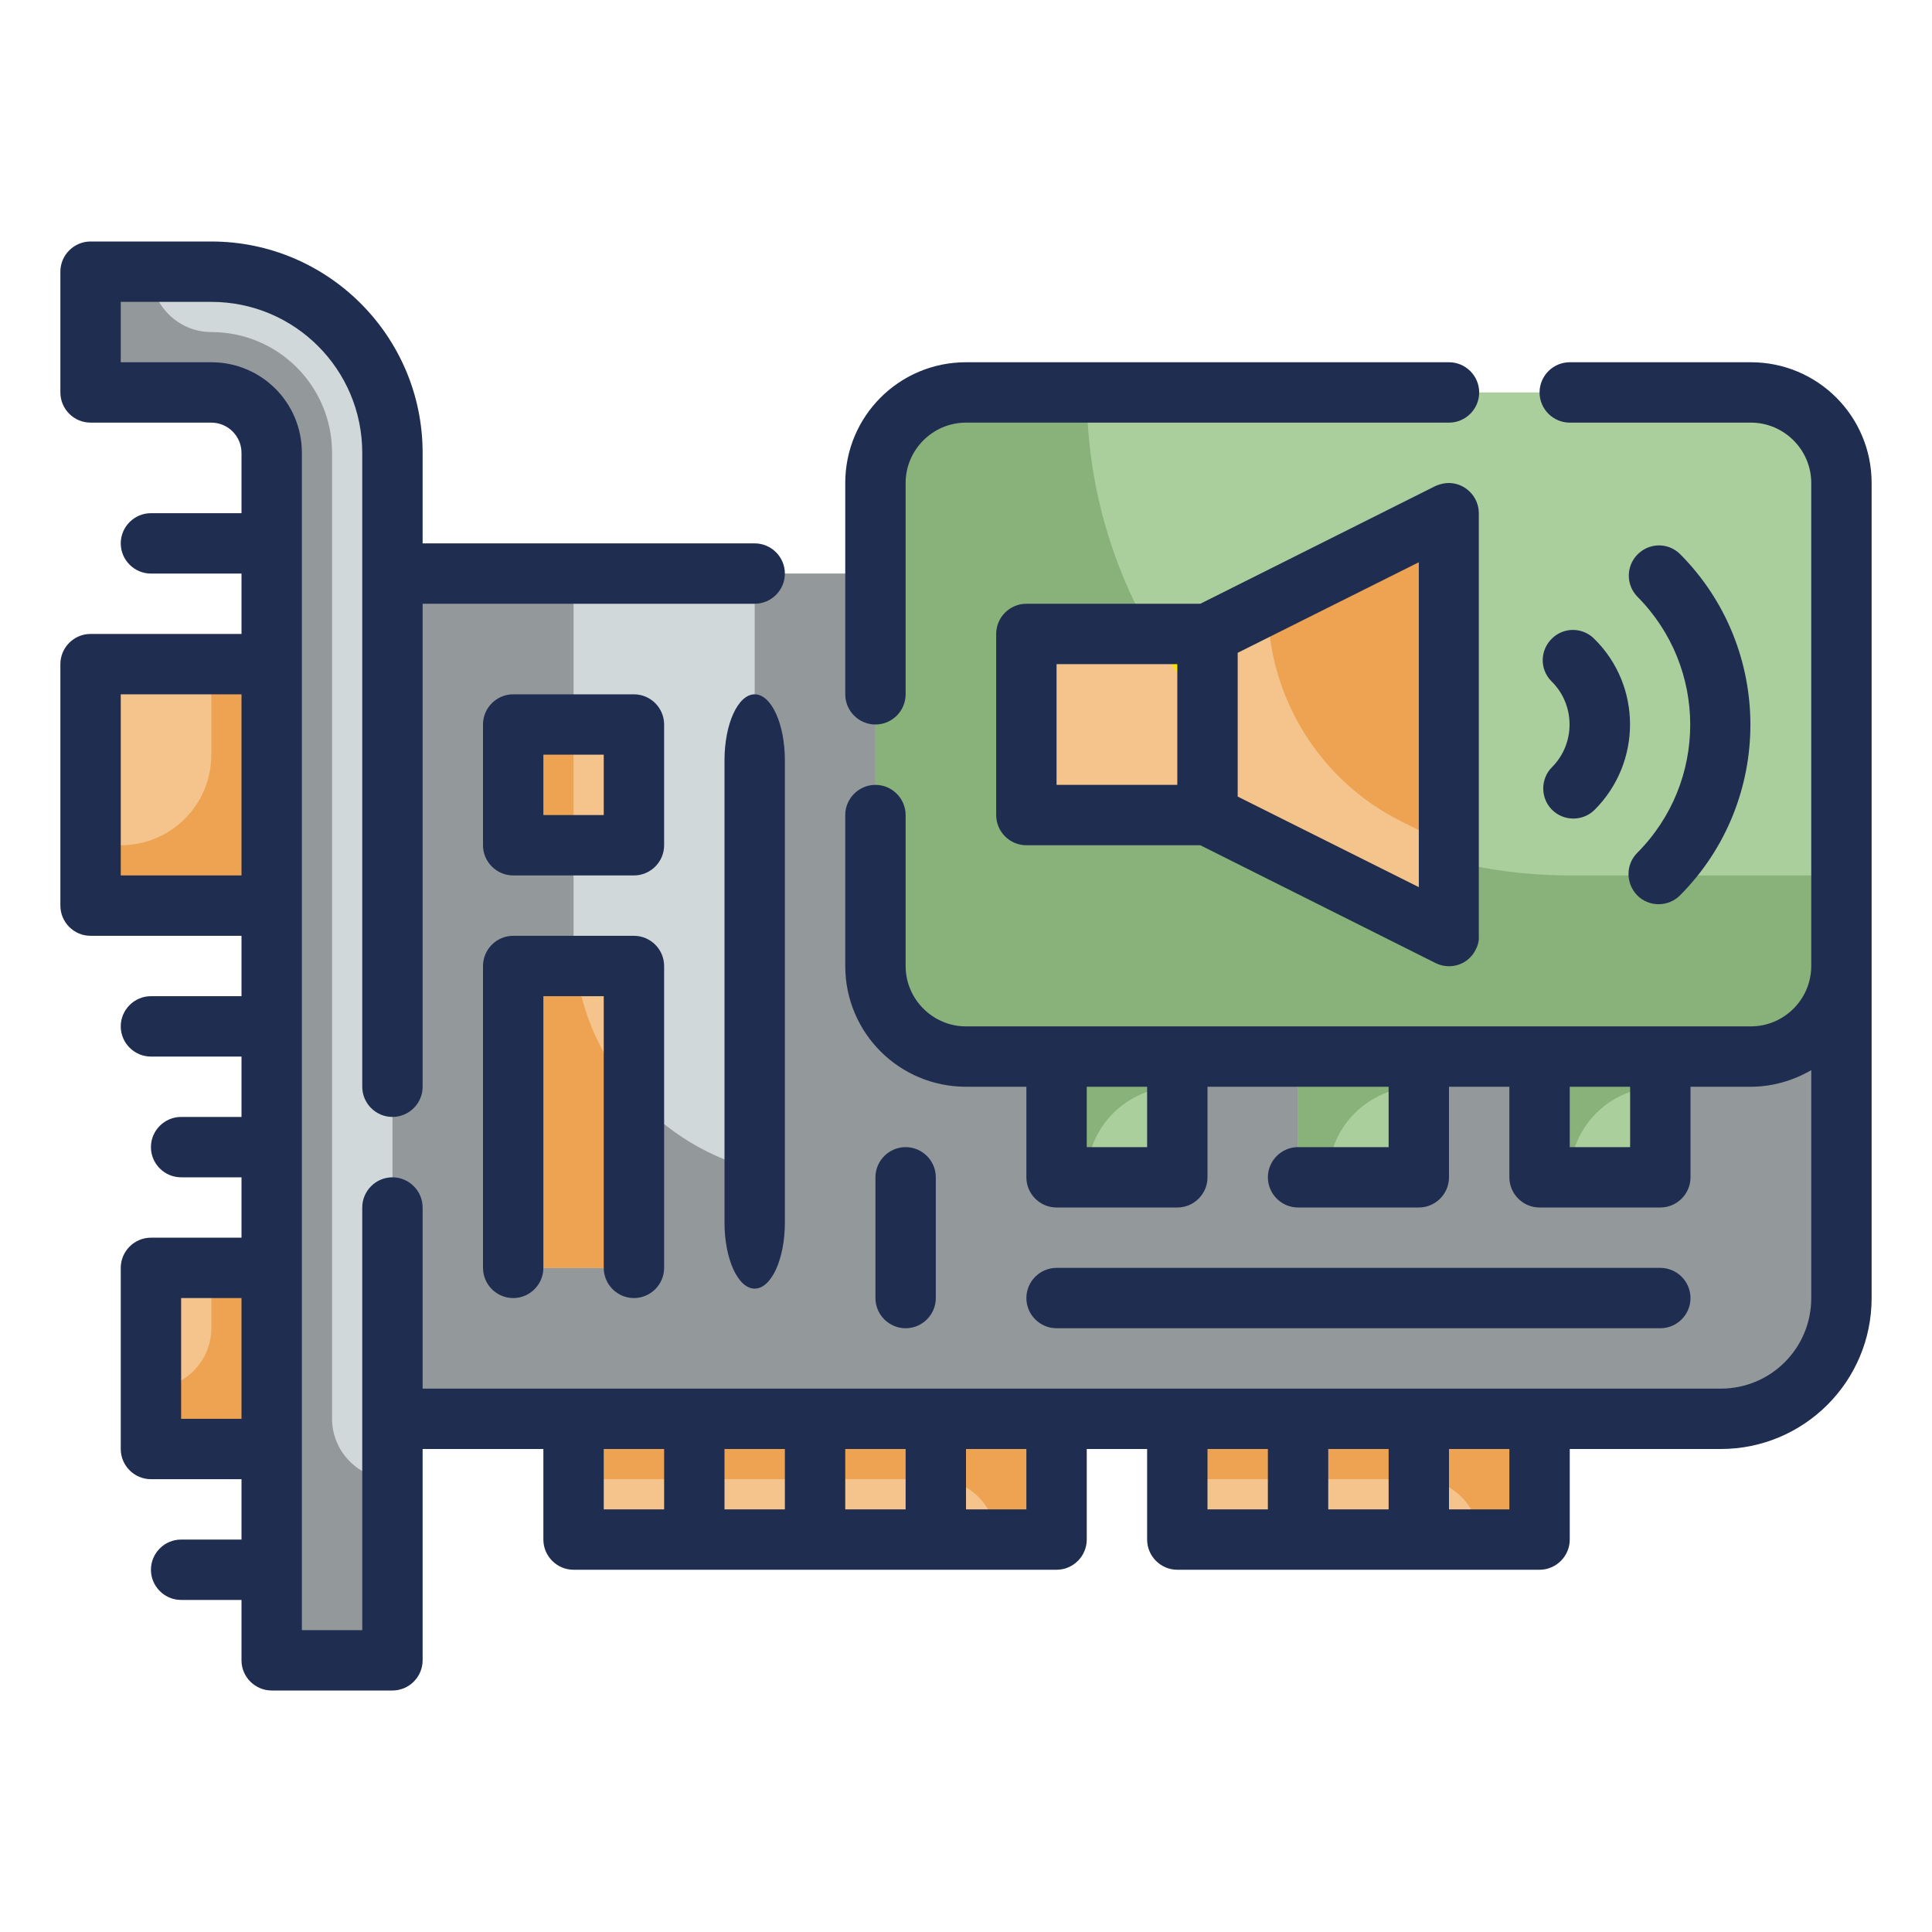 <?xml version="1.0" encoding="utf-8"?>
<!-- Generator: Adobe Illustrator 24.0.1, SVG Export Plug-In . SVG Version: 6.00 Build 0)  -->
<svg version="1.1" id="Ebene_1" xmlns="http://www.w3.org/2000/svg" xmlns:xlink="http://www.w3.org/1999/xlink" x="0px" y="0px"
	 viewBox="0 0 512 512" style="enable-background:new 0 0 512 512;" xml:space="preserve">
<style type="text/css">
	.st0{fill:#F4C48C;}
	.st1{fill:#D0D8DA;}
	.st2{fill:#93999A;}
	.st3{fill:#EDA351;}
	.st4{fill:#ABCE9D;}
	.st5{fill:#88B279;}
	.st6{fill:#F9E109;}
	.st7{fill:#1F2D51;}
</style>
<g id="Fill_Outline">
	<g id="Colors">
		<g>
			<path class="st0" d="M24,176h48v64H24V176z"/>
			<path class="st1" d="M24,72v32h32c8.8,0,16,7.2,16,16v320h32V120c0-26.5-21.5-48-48-48H24z"/>
			<path class="st1" d="M104,152h384l0,0v192c0,17.7-14.3,32-32,32H104l0,0V152L104,152z"/>
			<path class="st2" d="M200,152v157.9c-28.2-7.3-48-32.7-48-61.9v-96h-48v224h352c17.7,0,32-14.3,32-32V152H200z"/>
			<g>
				<path class="st0" d="M136,192h32v32h-32V192z"/>
				<path class="st0" d="M136,256h32v80h-32V256z"/>
				<g>
					<path class="st3" d="M136,192h16v32h-16V192z"/>
					<path class="st3" d="M136,336h32v-45.8c-8.5-9.6-13.9-21.5-15.4-34.2H136V336z"/>
				</g>
			</g>
			<path class="st0" d="M152,376h128v32H152V376z"/>
			<path class="st0" d="M312,376h96v32h-96V376z"/>
			<path class="st0" d="M40,336h32v48H40V336z"/>
			<g>
				<path class="st3" d="M312,376v16h64c8.8,0,16,7.2,16,16h16v-32H312z"/>
				<path class="st3" d="M152,376v16h96c8.8,0,16,7.2,16,16h16v-32H152z"/>
				<path class="st3" d="M56,336v16c0,8.8-7.2,16-16,16v16h32v-48H56z"/>
				<path class="st3" d="M56,176v24c0,13.3-10.7,24-24,24h-8v16h48v-64H56z"/>
			</g>
			<path class="st2" d="M88,376V120c0-17.7-14.3-32-32-32c-8.8,0-16-7.2-16-16H24v32h32c8.8,0,16,7.2,16,16v320h32v-48
				C95.2,392,88,384.8,88,376z"/>
			<g>
				<path class="st4" d="M256,104h208c13.3,0,24,10.7,24,24v128c0,13.3-10.7,24-24,24H256c-13.3,0-24-10.7-24-24V128
					C232,114.7,242.7,104,256,104z"/>
				<path class="st5" d="M416,232c-70.7,0-128-57.3-128-128h-32c-13.3,0-24,10.7-24,24v128c0,13.3,10.7,24,24,24h208
					c13.3,0,24-10.7,24-24v-24H416z"/>
				<g>
					<path class="st4" d="M280,280h32v32h-32V280z"/>
					<path class="st4" d="M344,280h32v32h-32V280z"/>
					<path class="st4" d="M408,280h32v32h-32V280z"/>
				</g>
				<path class="st6" d="M272,168h48v48h-48V168z"/>
				<path class="st0" d="M305.3,168H272v48h48v-27.5C314.4,182.1,309.5,175.3,305.3,168z"/>
				<path class="st3" d="M384,248l-64-32v-48l64-32V248z"/>
				<path class="st5" d="M440,288v-8h-32v32h8C416,298.7,426.7,288,440,288z"/>
				<path class="st5" d="M376,288v-8h-32v32h8C352,298.7,362.7,288,376,288z"/>
				<path class="st5" d="M312,288v-8h-32v32h8C288,298.7,298.7,288,312,288z"/>
				<path class="st0" d="M371.4,217.7c-21.7-10.8-35.4-33-35.4-57.2V160l-16,8v48l64,32v-24L371.4,217.7z"/>
				<path class="st0" d="M288,168h-16v48h48v-24h-8C298.7,192,288,181.3,288,168z"/>
				<path class="st0" d="M320,188.5V216l64,32v-20.2C359.2,221.4,336.9,207.7,320,188.5z"/>
			</g>
		</g>
	</g>
	<g id="Outline_copy">
		<g>
			<path class="st7" d="M176,192c0-4.4-3.6-8-8-8h-32c-4.4,0-8,3.6-8,8v32c0,4.4,3.6,8,8,8h32c4.4,0,8-3.6,8-8V192z M160,216h-16
				v-16h16V216z"/>
			<path class="st7" d="M168,344c4.4,0,8-3.6,8-8v-80c0-4.4-3.6-8-8-8h-32c-4.4,0-8,3.6-8,8v80c0,4.4,3.6,8,8,8s8-3.6,8-8v-72h16v72
				C160,340.4,163.6,344,168,344z"/>
			<path class="st7" d="M208,201.5c0-9.7-3.6-17.5-8-17.5s-8,7.8-8,17.5V324c0,9.7,3.6,17.5,8,17.5s8-7.8,8-17.5V201.5z"/>
			<path class="st7" d="M380.4,128.8L318.1,160H272c-4.4,0-8,3.6-8,8v48c0,4.4,3.6,8,8,8h46.1l62.3,31.2c4,2,8.8,0.4,10.7-3.6
				c0.6-1.1,0.9-2.4,0.8-3.6V136c0-4.4-3.6-8-8-8C382.8,128,381.5,128.3,380.4,128.8z M280,176h32v32h-32V176z M376,235.1l-48-24
				v-38.1l48-24V235.1z"/>
			<path class="st7" d="M411.3,214.6c3.1,3.1,8.2,3.1,11.3,0c12.5-12.5,12.5-32.8,0-45.2c-3.1-3.2-8.1-3.3-11.3-0.2
				c-3.2,3.1-3.3,8.1-0.2,11.3c0.1,0.1,0.1,0.1,0.2,0.2c6.2,6.2,6.2,16.4,0,22.6C408.2,206.4,408.2,211.5,411.3,214.6L411.3,214.6z"
				/>
			<path class="st7" d="M433.9,237.3c3.1,3.1,8.2,3.1,11.3,0c24.9-25,24.9-65.5,0-90.5c-3.2-3.1-8.2-3-11.3,0.2c-3,3.1-3,8,0,11.1
				c18.7,18.8,18.7,49.1,0,67.9C430.8,229.1,430.8,234.1,433.9,237.3L433.9,237.3z"/>
			<path class="st7" d="M464,96h-48c-4.4,0-8,3.6-8,8s3.6,8,8,8h48c8.8,0,16,7.2,16,16v128c0,8.8-7.2,16-16,16H256
				c-8.8,0-16-7.2-16-16v-40c0-4.4-3.6-8-8-8s-8,3.6-8,8v40c0,17.7,14.3,32,32,32h16v24c0,4.4,3.6,8,8,8h32c4.4,0,8-3.6,8-8v-24h48
				v16h-24c-4.4,0-8,3.6-8,8s3.6,8,8,8h32c4.4,0,8-3.6,8-8v-24h16v24c0,4.4,3.6,8,8,8h32c4.4,0,8-3.6,8-8v-24h16
				c5.6,0,11.2-1.6,16-4.4V344c0,13.3-10.7,24-24,24H112v-48c0-4.4-3.6-8-8-8s-8,3.6-8,8v112H80V120c0-13.3-10.7-24-24-24H32V80h24
				c22.1,0,40,17.9,40,40v168c0,4.4,3.6,8,8,8s8-3.6,8-8V160h88c4.4,0,8-3.6,8-8s-3.6-8-8-8h-88v-24c0-30.9-25.1-56-56-56H24
				c-4.4,0-8,3.6-8,8v32c0,4.4,3.6,8,8,8h32c4.4,0,8,3.6,8,8v16H40c-4.4,0-8,3.6-8,8s3.6,8,8,8h24v16H24c-4.4,0-8,3.6-8,8v64
				c0,4.4,3.6,8,8,8h40v16H40c-4.4,0-8,3.6-8,8s3.6,8,8,8h24v16H48c-4.4,0-8,3.6-8,8s3.6,8,8,8h16v16H40c-4.4,0-8,3.6-8,8v48
				c0,4.4,3.6,8,8,8h24v16H48c-4.4,0-8,3.6-8,8s3.6,8,8,8h16v16c0,4.4,3.6,8,8,8h32c4.4,0,8-3.6,8-8v-56h32v24c0,4.4,3.6,8,8,8h128
				c4.4,0,8-3.6,8-8v-24h16v24c0,4.4,3.6,8,8,8h96c4.4,0,8-3.6,8-8v-24h40c22.1,0,40-17.9,40-40V128C496,110.3,481.7,96,464,96z
				 M304,304h-16v-16h16V304z M432,304h-16v-16h16V304z M32,232v-48h32v48H32z M48,376v-32h16v32H48z M368,384v16h-16v-16H368z
				 M224,384h16v16h-16V384z M208,400h-16v-16h16V400z M160,384h16v16h-16V384z M272,400h-16v-16h16V400z M320,384h16v16h-16V384z
				 M400,400h-16v-16h16V400z"/>
			<path class="st7" d="M232,192c4.4,0,8-3.6,8-8v-56c0-8.8,7.2-16,16-16h128c4.4,0,8-3.6,8-8s-3.6-8-8-8H256c-17.7,0-32,14.3-32,32
				v56C224,188.4,227.6,192,232,192z"/>
			<path class="st7" d="M440,352c4.4,0,8-3.6,8-8s-3.6-8-8-8H280c-4.4,0-8,3.6-8,8s3.6,8,8,8H440z"/>
			<path class="st7" d="M248,344v-32c0-4.4-3.6-8-8-8s-8,3.6-8,8v32c0,4.4,3.6,8,8,8S248,348.4,248,344z"/>
		</g>
	</g>
</g>
</svg>
